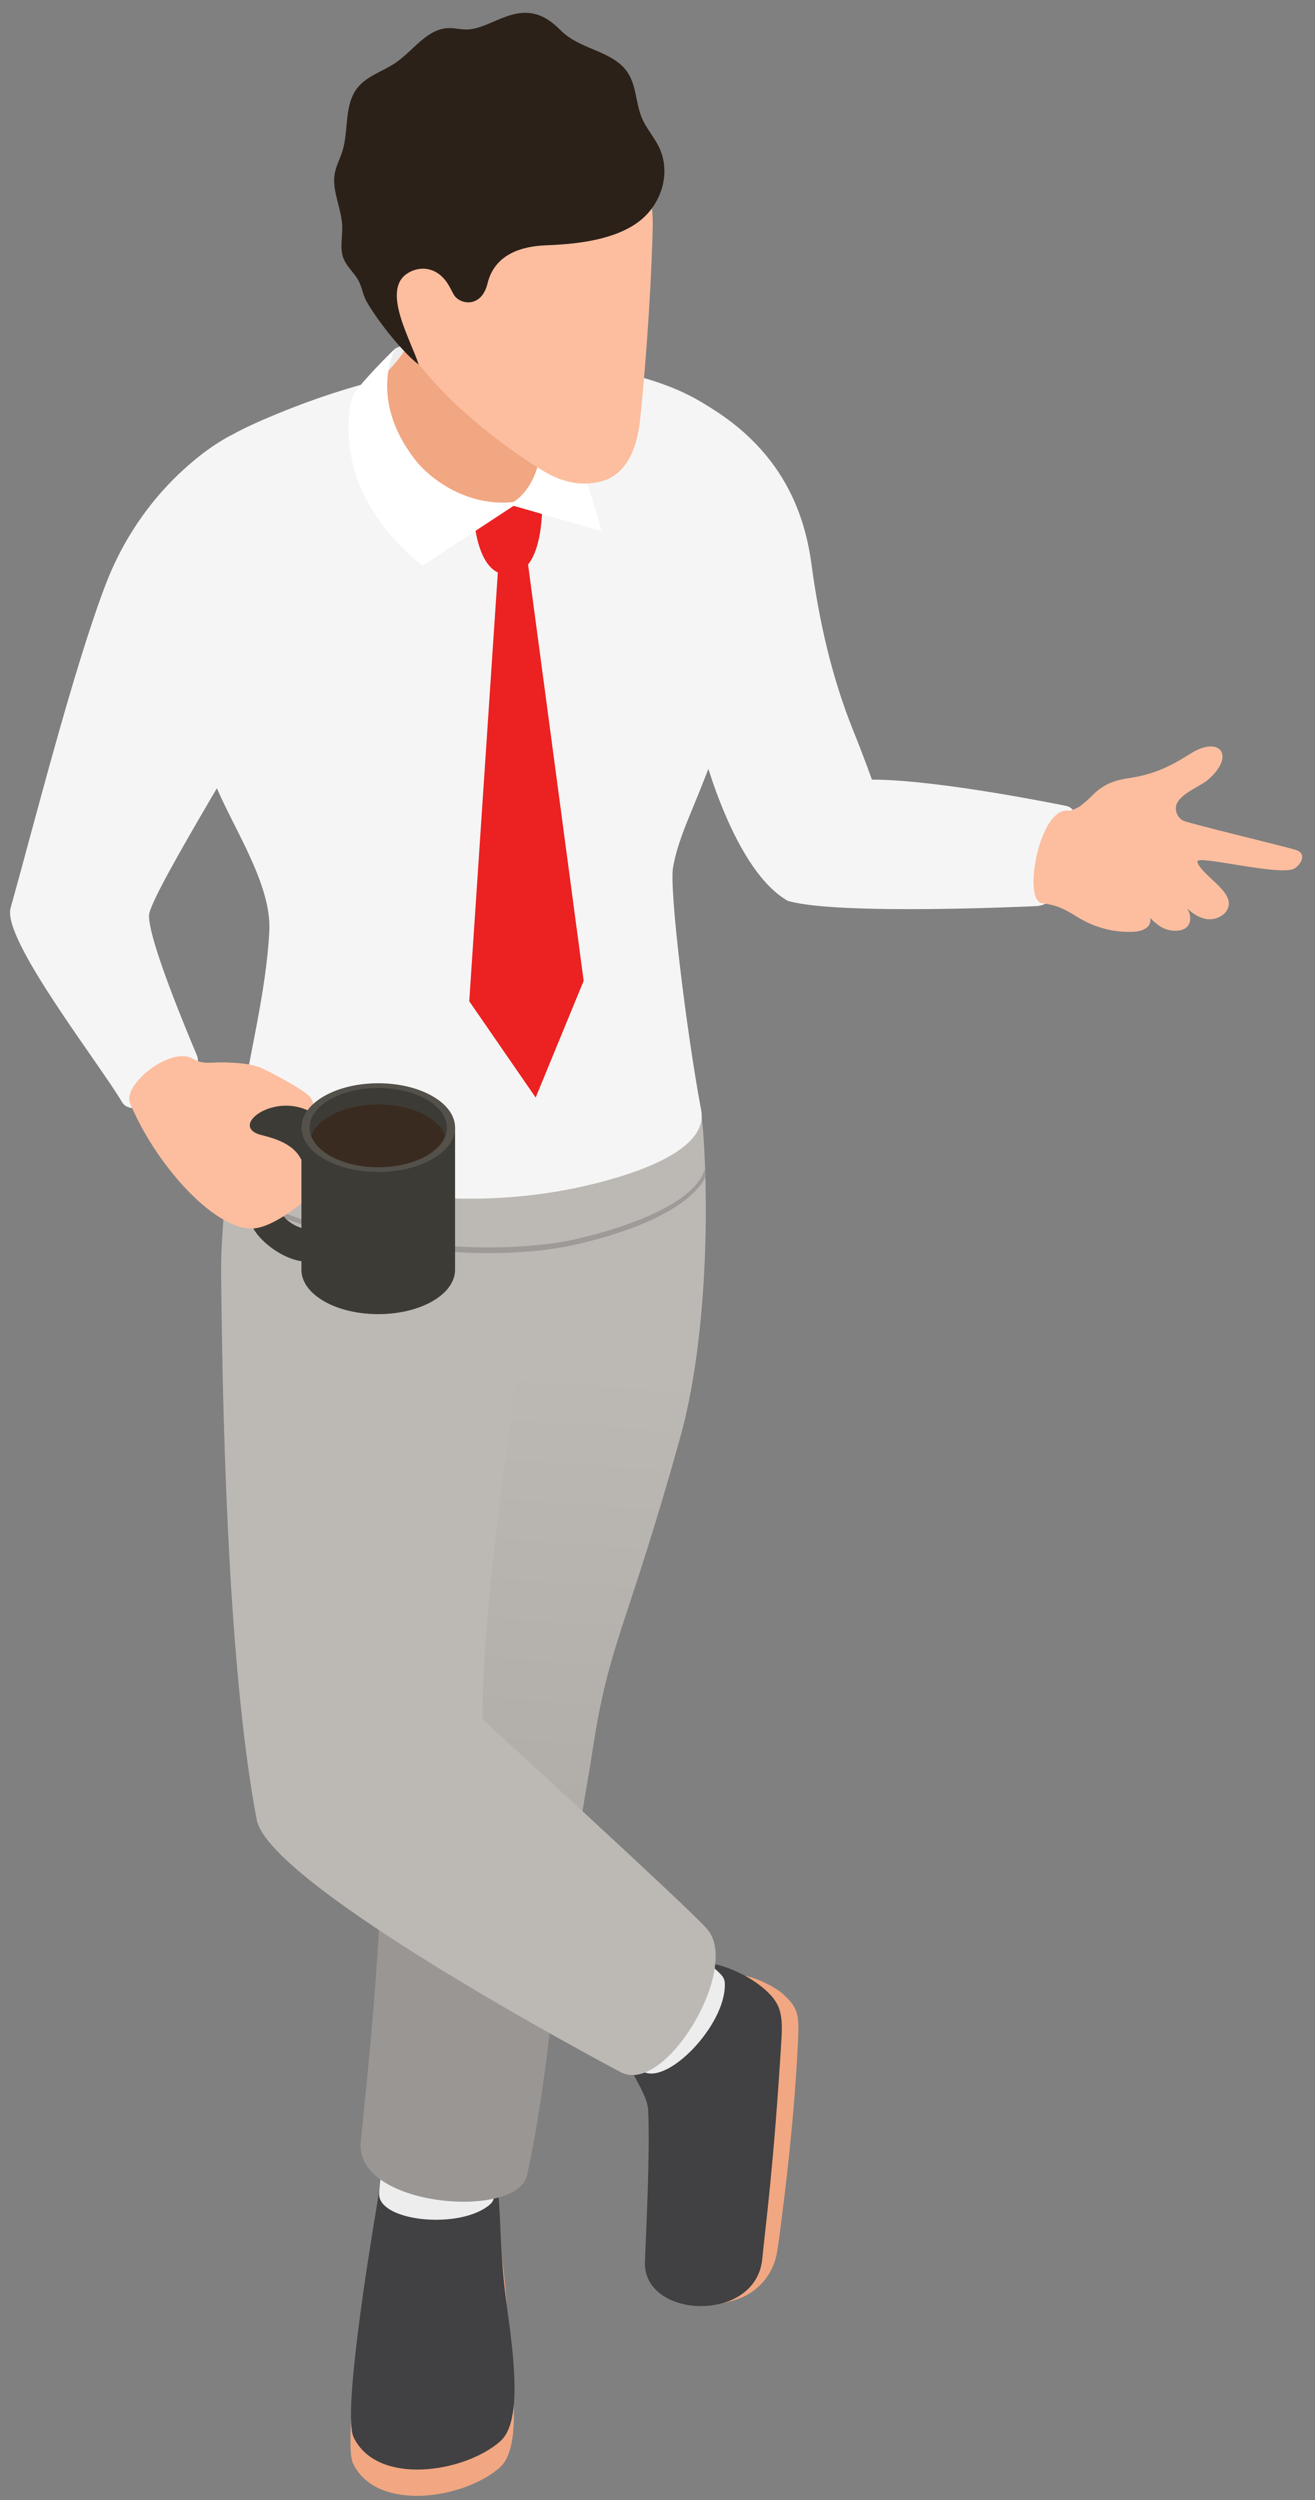<svg width="101" height="192" viewBox="0 0 101 192" fill="none" xmlns="http://www.w3.org/2000/svg">
<rect x="0" y="0" width="101" height="192" fill="#808080" stroke="none"/>
<path d="M50.255 166.471C51.432 165.319 52.521 164.036 53.554 162.628C55.666 159.758 56.827 155.396 57.184 151.727C58.156 151.868 59.642 152.657 60.157 153.14C61.189 154.105 61.389 154.54 61.305 156.457C61.029 162.716 60.254 168.639 60.048 170.289C59.904 171.441 59.793 172.32 59.667 173.03C59.358 174.777 58.065 176.177 56.356 176.65C55.595 176.861 54.87 177.029 54.399 177.067C49.193 177.485 49.734 169.095 50.255 166.471Z" fill="#F1A782"/>
<path d="M49.536 173.677C49.639 171.08 49.927 165.364 49.786 162.082C49.748 161.182 49.088 160.136 48.657 159.303C47.554 157.175 51.016 151.676 54.06 150.791C54.764 150.587 57.336 151.449 58.875 152.891C59.907 153.856 60.136 154.628 60.023 156.541C59.432 166.4 58.772 171.103 58.549 173.452C58.08 178.451 49.36 178.085 49.536 173.677Z" fill="#414042"/>
<path d="M47.217 156.645C46.958 156.21 46.729 155.727 46.755 155.222C46.775 154.802 46.967 154.414 47.183 154.051C48.161 152.407 49.7 151.101 51.483 150.401L52.538 149.888C53.595 149.96 54.451 150.737 55.218 151.471C55.629 151.864 55.704 152.058 55.664 152.68C55.446 155.922 50.873 160.442 49.193 158.935C48.438 158.258 47.736 157.515 47.217 156.645Z" fill="#EDEDED"/>
<path d="M38.383 189.491C35.654 191.898 28.956 192.95 27.125 189.195C26.272 187.446 28.277 175.065 28.84 171.705C28.998 170.743 29.276 169.052 29.276 169.052C29.572 168.754 30.598 168.636 31 168.506C32.709 167.949 35.543 169.023 37.336 169.16C38.249 169.231 38.904 176.203 38.896 176.816C38.862 180.557 40.508 187.616 38.383 189.491Z" fill="#F1A782"/>
<path d="M38.424 187.471C35.697 189.88 28.997 190.932 27.166 187.177C26.314 185.426 28.33 173.064 28.888 169.704C29.047 168.743 29.325 167.051 29.325 167.051C29.621 166.753 30.91 166.643 31.311 166.513C33.019 165.954 36.225 167.167 38.022 167.167C38.241 167.167 38.377 169.587 38.449 171.55C38.523 173.467 38.691 175.37 38.954 177.268C39.519 181.328 40.074 186.016 38.424 187.471Z" fill="#414042"/>
<path d="M29.635 165.695C29.799 165.256 30.014 164.814 30.392 164.541C30.707 164.314 31.1 164.228 31.481 164.175C33.232 163.933 35.061 164.289 36.592 165.17L37.569 165.632C38.126 166.44 38.059 167.503 37.973 168.477C37.929 169.002 37.832 169.166 37.363 169.494C34.899 171.208 29.007 170.516 29.122 168.437C29.175 167.505 29.309 166.57 29.635 165.695Z" fill="#EDEDED"/>
<path d="M66.968 59.868C66.968 59.868 66.441 58.358 65.53 56.092C63.884 52.011 62.915 47.704 62.329 43.344C61.732 38.904 59.657 33.395 51.899 29.889L53.692 56.517C53.692 56.517 56.038 66.603 60.497 69.175C64.32 70.322 79.669 69.579 79.669 69.579C82.654 69.244 83.873 62.384 81.937 61.899C81.937 61.899 72.144 59.868 66.968 59.868Z" fill="#F5F5F5"/>
<path d="M45.483 134.601C45.193 136.539 44.507 140.086 44.343 142.037C44.322 142.277 32.383 134.954 31.887 133.899C31.313 132.675 31.231 131.282 31.191 129.934C30.833 117.812 34.941 90.006 41.314 88.32C45.564 87.198 48.857 84.301 51.995 82.533C52.26 83.388 53.711 83.844 53.883 85.642C53.923 86.077 53.984 86.555 54.016 87.03C54.476 93.419 54.215 103.318 52.252 110.361C48.108 125.239 46.775 126.005 45.483 134.601Z" fill="url(#paint0_linear_1_11044)"/>
<path d="M29.274 144.278C29.019 151.659 28.359 158.04 27.706 164.49C27.201 169.495 39.743 170.49 40.488 167.038C41.843 160.777 42.367 154.445 43.183 148.047C42.75 147.946 29.274 144.278 29.274 144.278Z" fill="#999693"/>
<path d="M37.059 132.032C37.059 132.032 52.591 146.223 54.214 148.029C57.085 150.916 51.07 161.074 47.62 159.098C47.62 159.098 20.683 144.882 19.716 139.738C17.73 129.209 17.118 112.321 16.983 97.807C16.943 93.507 17.94 84.686 19.491 83.141C19.006 84.066 29.841 88.632 30.815 88.752C34.351 89.191 38.494 89.141 41.917 88.168C42.321 92.137 37.059 117.743 37.059 132.032Z" fill="#BCB9B5"/>
<path d="M37.548 27.887C31.571 28.19 25.712 29.855 20.19 32.241C16.83 33.696 13.25 35.805 12.264 39.433C11.688 41.55 12.123 43.806 12.579 45.957C13.574 50.685 14.652 55.421 16.399 59.906C17.728 63.326 20.881 67.802 20.686 71.521C20.446 76.157 19.138 81.066 18.43 85.674C18.291 86.593 18.936 89.416 27.705 91.197C33.977 92.471 40.502 92.345 46.668 90.633C50.961 89.443 54.304 87.667 53.856 85.27C52.696 79.045 51.401 68.305 51.691 66.631C51.981 64.962 52.652 63.396 53.293 61.836C55.914 55.472 58.17 48.849 58.721 41.958C58.868 40.108 58.887 38.216 58.374 36.438C56.078 28.485 44.07 27.557 37.548 27.887Z" fill="#F5F5F5"/>
<path d="M43.937 95.64C47.147 94.924 52.502 93.34 54.142 90.496C54.17 90.179 54.167 89.949 54.159 89.729C54.096 89.924 54.007 90.132 53.894 90.357C52.416 92.975 46.782 94.608 43.853 95.239C36.729 96.649 26.862 95.127 22.029 93.216C20.379 92.573 17.934 91.354 17.618 89.611C17.587 89.813 17.561 90.023 17.532 90.231C18.184 91.804 20.299 92.931 21.894 93.559C26.126 95.268 36.211 97.232 43.937 95.64Z" fill="#9D9A97"/>
<path d="M11.444 70.3C11.473 68.738 20.36 54.615 23.545 48.609L17.705 33.45C17.705 33.45 11.265 36.602 8.088 44.952C5.629 51.409 2.669 63.083 0.813 69.735C0.152 72.115 7.512 81.503 9.381 84.644C10.403 86.356 15.874 82.849 15.133 81.072C14.391 79.294 11.414 72.224 11.444 70.3Z" fill="#F5F5F5"/>
<path d="M23.934 96.829C24.514 96.704 25.029 96.116 24.867 95.548C24.566 94.478 24.068 94.55 23.41 94.377C22.712 94.194 21.85 93.778 21.436 92.83C21.159 92.201 20.579 92.225 19.881 92.544C17.558 93.603 21.697 97.32 23.934 96.829Z" fill="#3D3B36"/>
<path d="M25.262 87.56C25.172 87.031 24.848 86.759 24.569 86.314C24.194 85.702 24.232 84.83 23.837 84.26C23.488 83.762 20.435 82.117 19.819 81.916C19.019 81.657 18.167 81.621 17.328 81.586C16.195 81.541 15.665 81.798 14.795 81.296C13.119 80.326 9.388 83.284 9.991 84.725C12.058 89.665 16.809 94.801 19.713 94.305C21.174 94.056 23.242 92.45 24.304 91.395C25.515 90.186 25.712 90.218 25.262 87.56Z" fill="#FCBE9F"/>
<path d="M99.901 65.495C99.802 65.377 99.657 65.312 99.508 65.263C98.854 65.043 91.206 63.209 90.861 63.016C90.504 62.822 90.281 62.408 90.314 62.005C90.392 61.027 92.148 60.43 92.772 59.888C94.946 58.006 93.678 56.45 91.429 57.878C89.814 58.902 88.568 59.486 86.674 59.759C85.16 59.972 84.438 60.514 83.709 61.265C83.522 61.458 83.244 61.677 83.032 61.852C82.866 61.988 82.278 62.289 82.074 62.257C79.853 61.919 78.539 69.037 79.992 69.354C81.35 69.539 81.727 69.807 82.904 70.509C84.132 71.242 85.572 71.615 87.001 71.556C88.143 71.512 88.469 70.933 88.326 70.484C89.099 71.257 89.677 71.533 90.493 71.461C91.5 71.371 91.605 70.439 91.191 69.781C91.618 70.149 92.083 70.469 92.632 70.57C93.432 70.715 94.402 70.177 94.381 69.367C94.37 68.871 94.01 68.461 93.674 68.1C93.17 67.559 91.969 66.617 91.969 66.146C92.02 65.648 98.451 67.339 99.445 66.68C99.844 66.411 100.21 65.863 99.901 65.495Z" fill="#FCBE9F"/>
<path d="M24.552 85.871C21.659 83.359 17.282 86.47 20.089 87.166C21.19 87.44 22.364 87.833 22.984 88.779C23.337 89.315 23.54 90.04 24.14 90.259C24.611 89.113 24.754 87.866 24.894 86.638C24.93 86.323 24.915 86.188 24.552 85.871Z" fill="#3D3B36"/>
<path d="M23.152 86.558V97.481C23.137 98.36 23.713 99.245 24.878 99.92C27.184 101.249 30.92 101.249 33.224 99.92C34.361 99.262 34.937 98.402 34.952 97.54V86.621L23.152 86.558Z" fill="#3D3B36"/>
<path d="M33.226 89.002C35.53 87.669 35.53 85.512 33.226 84.183C30.922 82.853 27.186 82.853 24.88 84.183C22.576 85.512 22.576 87.669 24.88 89.002C27.186 90.329 30.922 90.329 33.226 89.002Z" fill="#54514A"/>
<path d="M32.78 88.743C34.838 87.555 34.838 85.628 32.78 84.44C30.722 83.252 27.384 83.252 25.326 84.44C23.265 85.628 23.265 87.555 25.326 88.743C27.386 89.931 30.722 89.931 32.78 88.743Z" fill="#3D3B36"/>
<path d="M32.78 85.704C30.722 84.516 27.384 84.516 25.327 85.704C24.577 86.137 24.108 86.667 23.906 87.222C24.108 87.779 24.579 88.309 25.327 88.742C27.384 89.93 30.722 89.93 32.78 88.742C33.528 88.309 33.997 87.779 34.201 87.222C33.997 86.667 33.528 86.137 32.78 85.704Z" fill="#3A2B21"/>
<path d="M30.358 26.759L29.112 29.041L30.375 30.455L33.115 27.951L33.865 25.22L30.358 26.759Z" fill="#EDEDED"/>
<path d="M40.879 38.174C39.733 39.834 39.289 40.474 38.276 40.718C35.112 41.477 28.603 35.924 29.225 29.643C29.265 29.23 29.459 28.835 29.753 28.539C31.124 27.159 32.736 24.818 33.697 20.092C33.996 18.624 35.701 17.989 36.876 18.914C40.874 22.053 43.992 28.175 43.959 30.82C43.94 32.312 41.749 36.914 40.879 38.174Z" fill="#F1A782"/>
<path d="M41.635 37.716C40.694 38.142 36.947 39.724 36.399 39.686C36.399 39.686 36.636 44.956 39.649 44.004C42.007 43.261 41.635 37.716 41.635 37.716Z" fill="#EC2121"/>
<path d="M39.077 38.736L46.2 40.788C46.2 40.788 44.638 34.317 40.729 27.114C43.555 37.197 39.077 38.736 39.077 38.736Z" fill="white"/>
<path d="M50.131 17.527C50.171 15.884 49.954 14.103 48.571 13.188C46.427 11.767 41.486 9.253 32.925 13.922C31.691 14.597 30.903 15.869 30.062 16.995C29.095 18.29 29.08 19.058 29.238 20.536C29.53 23.317 29.101 24.497 33.062 29.033C36.394 32.845 41.135 35.876 42.203 36.433C43.571 37.146 44.93 37.316 46.273 36.942C47.53 36.589 48.809 35.349 49.147 32.361C49.408 30.08 49.975 23.588 50.131 17.527Z" fill="#FCBE9F"/>
<path d="M34.828 22.583C35.261 23.403 36.973 23.701 37.443 21.775C38.009 19.429 40.227 18.904 41.919 18.839C44.245 18.75 47.182 18.452 49.088 17.001C50.798 15.698 51.58 13.27 50.608 11.281C50.234 10.518 49.645 9.868 49.311 9.084C48.828 7.959 48.893 6.622 48.226 5.596C47.183 3.99 44.871 3.847 43.395 2.627C43.071 2.361 42.794 2.045 42.464 1.785C39.878 -0.272 37.79 2.281 35.812 2.266C35.36 2.264 34.91 2.144 34.458 2.156C32.804 2.199 31.757 3.879 30.396 4.814C29.427 5.478 28.204 5.813 27.468 6.727C26.398 8.058 26.806 10.021 26.288 11.647C26.11 12.199 25.828 12.717 25.717 13.286C25.46 14.64 26.234 15.977 26.284 17.358C26.312 18.162 26.095 18.996 26.352 19.761C26.576 20.411 27.098 20.842 27.453 21.408C27.811 21.983 27.838 22.602 28.177 23.192C29.141 24.847 31.017 27.141 32.156 27.994C31.565 26.115 29.282 22.297 31.282 21.002C32.036 20.512 32.963 20.499 33.697 21.035C34.263 21.448 34.504 21.965 34.828 22.583Z" fill="#2B2119"/>
<path d="M40.016 38.47L32.463 43.432C32.463 43.432 28.183 40.375 27.07 35.5C26.471 32.868 26.845 30.641 27.325 30.025C28.427 28.613 30.358 26.76 30.358 26.76C30.358 26.76 28.231 30.547 31.841 35.252C33.216 37.043 36.377 39.141 40.016 38.47Z" fill="white"/>
<path d="M41.142 84.283L44.829 75.321L40.46 42.611L38.293 43.116L36.041 76.887L41.142 84.283Z" fill="#EC2121"/>
<defs>
<linearGradient id="paint0_linear_1_11044" x1="43.136" y1="104.707" x2="40.514" y2="141.26" gradientUnits="userSpaceOnUse">
<stop stop-color="#BCB9B5"/>
<stop offset="1" stop-color="#B0ADA9"/>
</linearGradient>
</defs>
</svg>
